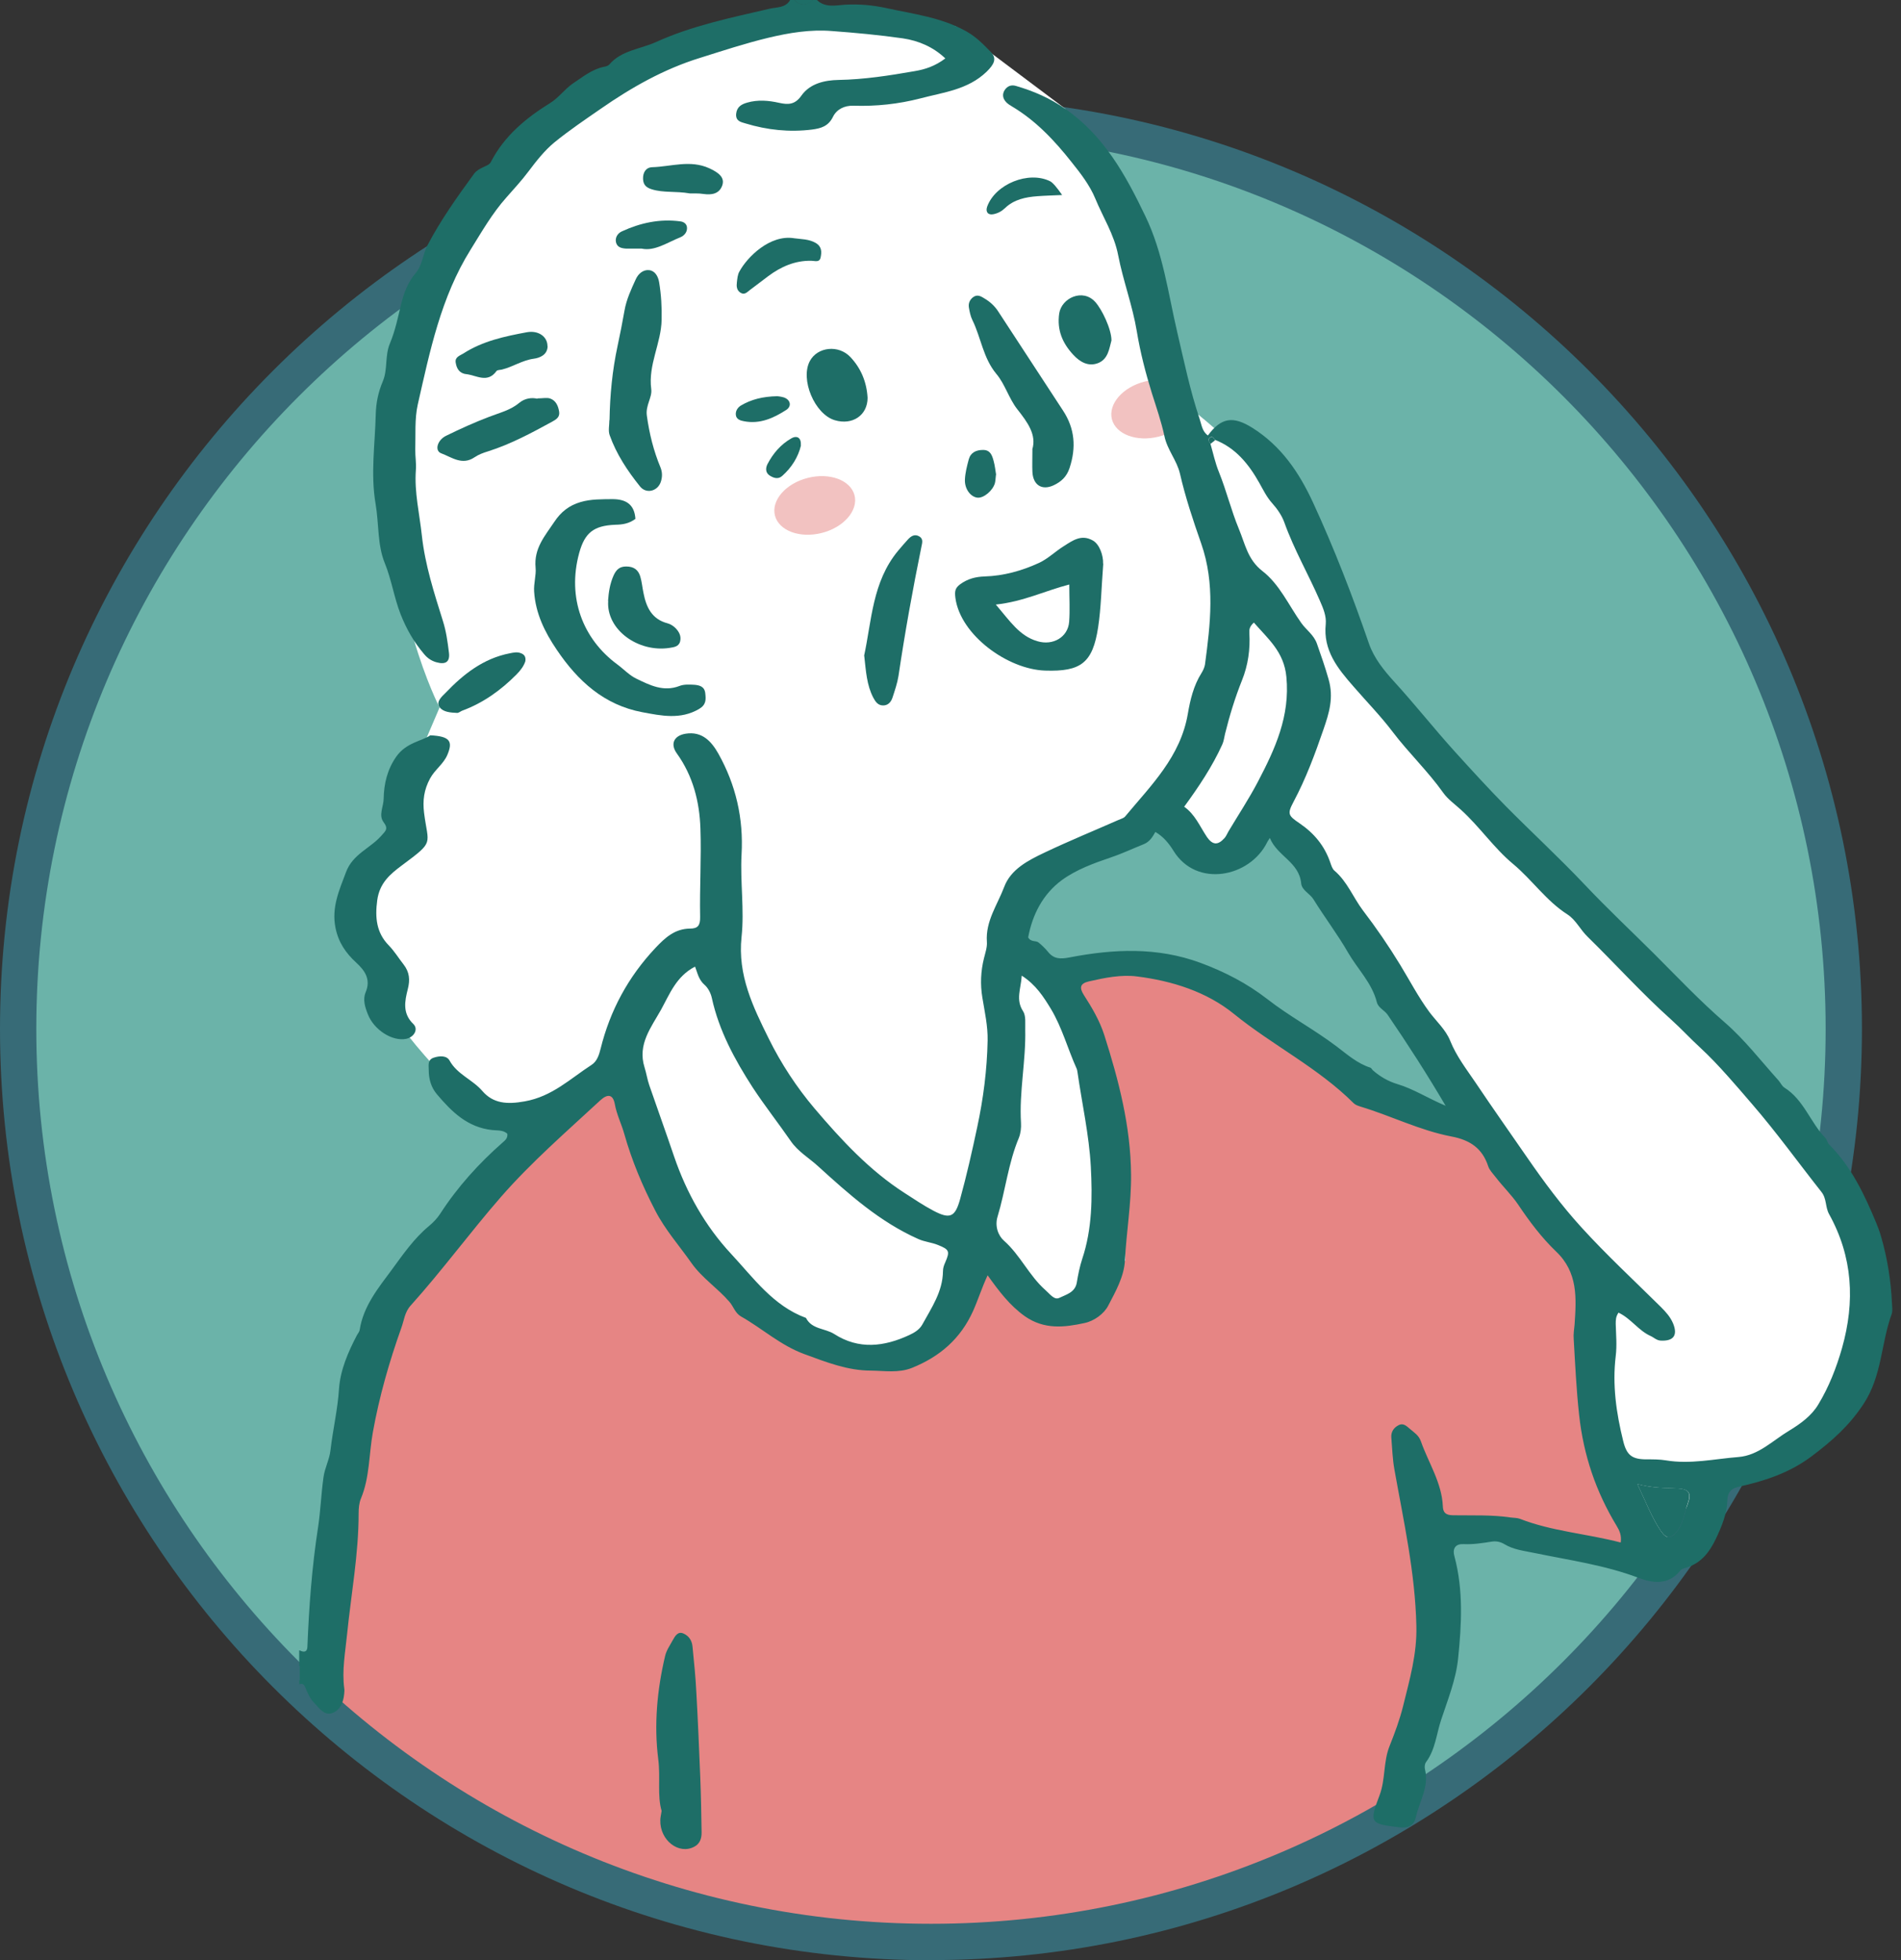 <svg width="194" height="200" viewBox="0 0 194 200" fill="none" xmlns="http://www.w3.org/2000/svg">
<rect x="0" y="0" width="194" height="200" fill="#333333" stroke="none"/>
<g clip-path="url(#clip0_125_10775)">
<circle cx="96.575" cy="104.794" r="92.466" fill="white"/>
<path opacity="0.4" fill-rule="evenodd" clip-rule="evenodd" d="M87.209 50.538C87.597 52.091 86.104 53.809 83.863 54.377C81.622 54.945 79.486 54.153 79.083 52.599C78.694 51.046 80.188 49.328 82.429 48.76C84.669 48.192 86.806 48.984 87.209 50.538Z" fill="#E06765"/>
<path opacity="0.4" fill-rule="evenodd" clip-rule="evenodd" d="M121.597 40.708C121.985 42.262 120.491 43.98 118.251 44.547C116.01 45.115 113.874 44.323 113.47 42.77C113.082 41.216 114.576 39.498 116.817 38.93C119.057 38.363 121.193 39.154 121.597 40.708Z" fill="#E06765"/>
<path fill-rule="evenodd" clip-rule="evenodd" d="M102.775 96.026C102.775 96.026 102.775 91.112 106.405 89.035C110.035 86.974 118.565 82.044 118.565 82.044L123.33 87.481H125.556L128.917 83.343L150.383 114.655L138.746 110.771C138.746 110.771 125.81 100.881 119.341 99.746C112.873 98.611 108.033 99.746 108.033 99.746L102.775 96.026V96.026Z" fill="#6BB3A9"/>
<path fill-rule="evenodd" clip-rule="evenodd" d="M142.824 184.942C142.824 184.942 148.052 163.818 146.499 159.426C144.945 155.019 146.783 155.796 146.783 155.796L170.579 159.441L157.478 174.081L142.809 184.957L142.824 184.942Z" fill="#6BB3A9"/>
<path fill-rule="evenodd" clip-rule="evenodd" d="M32.52 174.081C32.52 174.081 34.552 144.891 38.093 136.107C41.633 127.323 55.869 114.804 55.869 114.804L46.488 112.07L44.71 109.217C44.71 109.217 40.348 104.556 39.99 103.003C39.616 101.449 39.99 99.373 39.99 99.373C39.99 99.373 36.778 98.775 37.032 94.547C37.286 90.32 39.99 85.928 39.99 85.928L41.439 78.682L42.962 76.621L44.859 72.184C44.859 72.184 39.362 61.682 40.005 47.027C40.632 32.372 45.905 25.441 45.905 25.441C45.905 25.441 10.009 45.698 2.958 90.529C-4.093 139.767 32.52 174.081 32.52 174.081V174.081Z" fill="#6BB3A9"/>
<path fill-rule="evenodd" clip-rule="evenodd" d="M187.743 122.707L138.387 66.761C138.387 66.761 135.026 54.541 129.499 48.954C123.972 43.367 120.865 41.201 120.865 41.201L114.949 18.733L109.557 13.34C109.557 13.34 149.083 18.3 171.266 49.97C193.449 81.625 187.743 122.722 187.743 122.722V122.707Z" fill="#6BB3A9"/>
<path opacity="0.8" fill-rule="evenodd" clip-rule="evenodd" d="M33.297 174.768C33.297 174.768 56.765 194.981 84.177 197.52C111.573 200.06 141.599 186.451 141.599 186.451C141.599 186.451 145.587 173.812 146.439 166.627C147.29 159.426 146.439 156.827 146.439 156.827H154.535L169.742 159.322C169.742 159.322 162.811 148.82 162.811 143.128V130.191L151.936 115.955L138.746 111.294C138.746 111.294 122.179 98.357 119.341 98.357C116.488 98.357 108.033 99.746 108.033 99.746C108.033 99.746 110.513 102.226 112.589 108.963C114.68 115.686 114.845 128.578 114.845 128.578L111.857 133.015L106.912 134.314L100.19 127.323C100.19 127.323 99.399 134.045 95.007 137.153C90.615 140.26 78.709 136.645 73.287 128.488C67.849 120.332 62.038 108.859 62.038 108.859C62.038 108.859 44.262 124.47 40.019 133.776C35.777 143.098 33.297 174.739 33.297 174.739V174.768Z" fill="#E06765"/>
<path d="M95.007 200C42.619 200 0 157.365 0 104.975C0 52.584 42.619 9.964 95.007 9.964C147.395 9.964 190.014 52.584 190.014 104.975C190.014 157.365 147.395 199.985 95.007 199.985V200ZM95.007 13.684C44.665 13.669 3.705 54.631 3.705 104.975C3.705 155.318 44.665 196.28 95.007 196.28C145.348 196.28 186.309 155.318 186.309 104.975C186.309 54.631 145.348 13.669 95.007 13.669V13.684Z" fill="#376B77"/>
<path fill-rule="evenodd" clip-rule="evenodd" d="M114.128 26.083L108.72 11.1L97.472 2.659L53.942 17.463L42.977 30.146L44.635 38.557L114.128 26.083Z" fill="white"/>
<path fill-rule="evenodd" clip-rule="evenodd" d="M45.92 68.031C45.546 64.73 31.564 36.854 51.193 18.285C70.822 -0.299 89.584 0.672 97.487 4.75C97.487 4.75 98.786 7.469 92.183 8.724C85.581 9.979 83.818 10.367 83.818 10.367L81.757 11.816H77.051C77.051 11.816 78.216 16.716 71.36 18.136C64.503 19.555 65.743 28.996 65.743 28.996L64.876 44.577L65.743 52.48C65.743 52.48 55.734 50.045 57.079 61.652C58.423 73.245 69.731 71.377 69.731 71.377L72.032 80.624L72.973 95.563C72.973 95.563 69.791 95.309 67.595 98.342C65.399 101.374 63.278 107.813 63.278 107.813L55.406 114.64L49.206 112.832L44.755 109.202L40.034 103.705L39.974 99.731L36.105 93.218L38.122 87.586L41.543 85.061V79.429L44.755 75.067C44.755 75.067 46.323 71.288 45.935 67.986L45.92 68.031Z" fill="white"/>
<path fill-rule="evenodd" clip-rule="evenodd" d="M176.39 107.828C176.39 107.828 192.06 124.036 191.134 133.627C189.969 151.658 173.91 149.059 173.91 149.059L176.39 125.261V107.813V107.828Z" fill="white"/>
<path fill-rule="evenodd" clip-rule="evenodd" d="M30.593 168.39C31.027 168.614 31.355 168.554 31.37 168.016C31.535 163.923 31.833 159.86 32.461 155.811C32.715 154.138 32.774 152.42 33.013 150.717C33.148 149.746 33.626 148.909 33.73 147.938C33.969 145.862 34.462 143.815 34.597 141.694C34.731 139.782 35.523 137.944 36.434 136.212C36.524 136.047 36.673 135.883 36.703 135.704C37.077 133.254 38.615 131.401 40.005 129.519C41.14 127.965 42.26 126.352 43.769 125.097C44.202 124.739 44.62 124.305 44.919 123.842C46.697 121.094 48.863 118.703 51.313 116.552C51.552 116.343 51.821 116.134 51.776 115.686C51.373 115.267 50.715 115.357 50.237 115.297C47.713 115.028 46.114 113.445 44.605 111.667C43.993 110.95 43.754 110.099 43.754 109.172C43.754 108.694 43.605 108.112 44.292 107.903C44.889 107.708 45.591 107.693 45.875 108.201C46.652 109.621 48.221 110.143 49.221 111.309C50.327 112.593 51.746 112.698 53.553 112.369C56.347 111.876 58.199 110.054 60.365 108.65C60.933 108.291 61.142 107.604 61.291 107.006C62.262 103.092 64.1 99.686 66.878 96.728C67.879 95.668 68.865 94.757 70.419 94.742C71.21 94.742 71.464 94.428 71.449 93.561C71.39 90.559 71.584 87.541 71.479 84.538C71.39 81.79 70.717 79.16 69.074 76.875C68.372 75.904 68.775 75.052 69.971 74.858C71.673 74.589 72.615 75.665 73.317 76.905C75.094 80.087 75.886 83.493 75.677 87.183C75.528 89.976 75.976 92.829 75.677 95.593C75.259 99.492 76.857 102.749 78.455 105.975C79.71 108.515 81.309 110.95 83.131 113.101C85.85 116.298 88.733 119.42 92.318 121.721C93.289 122.348 94.245 122.991 95.261 123.529C96.964 124.425 97.472 124.171 97.98 122.348C98.652 119.913 99.204 117.463 99.727 114.999C100.355 112.071 100.728 109.143 100.788 106.17C100.818 104.676 100.489 103.242 100.25 101.778C100.026 100.418 100.086 99.104 100.414 97.774C100.549 97.221 100.758 96.639 100.713 96.086C100.564 93.98 101.789 92.322 102.476 90.499C103.148 88.691 104.926 87.78 106.599 86.988C109.079 85.808 111.633 84.763 114.143 83.657C114.382 83.552 114.666 83.478 114.815 83.313C117.459 80.132 120.476 77.218 121.223 72.811C121.462 71.422 121.806 69.943 122.613 68.673C122.777 68.404 122.926 68.091 122.971 67.792C123.524 63.654 124.017 59.546 122.583 55.453C121.761 53.107 120.969 50.732 120.417 48.327C120.088 46.938 119.132 45.922 118.833 44.502C118.52 43.038 118.012 41.575 117.549 40.111C116.906 38.034 116.368 35.958 116.01 33.791C115.577 31.177 114.621 28.667 114.113 26.053C113.709 23.932 112.559 22.169 111.768 20.242C111.215 18.912 110.289 17.702 109.377 16.567C107.645 14.371 105.732 12.325 103.298 10.875C103.073 10.741 102.849 10.607 102.685 10.427C102.342 10.069 102.252 9.635 102.521 9.202C102.79 8.784 103.193 8.62 103.686 8.769C105.479 9.292 107.137 10.009 108.705 11.1C112.664 13.848 114.875 17.852 116.891 22.064C118.699 25.814 119.207 29.907 120.133 33.866C120.835 36.854 121.447 39.857 122.433 42.77C122.628 43.352 122.687 44.025 123.27 44.428C124.629 42.59 125.839 42.426 127.781 43.636C130.724 45.474 132.561 48.178 133.981 51.24C136.162 55.961 138.029 60.801 139.717 65.701C140.24 67.18 141.241 68.404 142.256 69.525C144.363 71.826 146.305 74.29 148.396 76.606C150.114 78.503 151.832 80.385 153.624 82.208C156.298 84.912 159.107 87.496 161.721 90.26C164.006 92.68 166.426 94.951 168.772 97.281C171.147 99.656 173.477 102.121 176.032 104.332C178.048 106.08 179.706 108.246 181.499 110.233C181.708 110.472 181.843 110.801 182.096 110.965C184.083 112.205 184.741 114.52 186.294 116.119C186.458 116.298 186.503 116.612 186.668 116.776C188.938 119.047 190.268 121.87 191.478 124.783C191.672 125.261 191.851 125.725 191.986 126.232C192.613 128.413 192.971 130.654 193.076 132.925C193.091 133.313 193.166 133.732 193.046 134.075C191.956 137.063 192.075 140.35 190.193 143.218C188.744 145.444 186.966 147.012 184.92 148.551C182.634 150.284 180.08 151.105 177.391 151.703C176.539 151.897 176.315 152.405 176.286 153.003C176.241 154.452 175.718 155.707 175.105 157.006C174.403 158.47 173.522 159.561 171.924 159.994C171.759 160.039 171.55 160.128 171.446 160.278C170.236 161.772 168.607 161.518 167.203 160.98C163.767 159.68 160.167 159.187 156.627 158.455C155.566 158.231 154.476 158.127 153.52 157.544C153.116 157.305 152.683 157.215 152.22 157.29C151.279 157.439 150.338 157.589 149.367 157.544C148.605 157.499 148.187 157.918 148.426 158.784C149.352 162.235 149.158 165.76 148.799 169.241C148.575 171.392 147.739 173.439 147.066 175.486C146.588 176.92 146.484 178.503 145.528 179.788C145.393 179.967 145.363 180.296 145.423 180.535C145.856 182.298 144.856 183.777 144.497 185.375C144.318 186.226 143.75 186.555 142.779 186.436C139.851 186.077 139.702 186.002 140.777 183.194C141.405 181.551 141.151 179.788 141.808 178.145C142.346 176.8 142.854 175.426 143.197 174.036C143.855 171.362 144.617 168.763 144.542 165.88C144.422 160.442 143.242 155.214 142.301 149.925C142.107 148.85 142.077 147.759 141.987 146.669C141.943 146.101 142.226 145.668 142.719 145.414C143.227 145.145 143.556 145.518 143.9 145.802C144.333 146.176 144.781 146.43 145.005 147.057C145.782 149.268 147.141 151.27 147.246 153.705C147.276 154.541 147.813 154.601 148.426 154.601C150.338 154.631 152.25 154.541 154.162 154.825C154.476 154.87 154.819 154.855 155.103 154.96C158.39 156.244 161.9 156.468 165.396 157.38C165.5 156.648 165.276 156.17 164.977 155.677C162.871 152.196 161.601 148.491 161.153 144.368C160.869 141.784 160.75 139.199 160.6 136.63C160.556 136.107 160.645 135.629 160.69 135.121C160.869 132.447 161.049 129.818 158.793 127.681C157.329 126.277 156.089 124.634 154.939 122.916C154.282 121.945 153.385 121.079 152.638 120.108C152.369 119.749 152.011 119.405 151.877 119.002C151.279 117.165 150.024 116.313 148.127 115.955C144.915 115.342 141.973 113.848 138.85 112.907C138.611 112.832 138.343 112.743 138.163 112.578C134.533 108.948 129.888 106.663 125.929 103.451C123.135 101.18 119.61 100.075 116.04 99.626C114.427 99.417 112.738 99.761 111.11 100.134C110.214 100.344 110.139 100.777 110.602 101.509C111.439 102.808 112.216 104.123 112.694 105.602C114.173 110.248 115.383 114.894 115.427 119.839C115.457 122.797 114.949 125.68 114.8 128.608C114.71 130.266 113.844 131.775 113.097 133.209C112.679 134.03 111.678 134.777 110.677 134.987C108.616 135.435 106.569 135.674 104.597 134.299C103.044 133.194 101.953 131.745 100.788 130.117C100.19 131.401 99.817 132.611 99.309 133.747C98.024 136.6 95.918 138.408 93.08 139.558C91.691 140.111 90.286 139.857 88.897 139.842C86.507 139.842 84.356 138.99 82.115 138.168C79.65 137.272 77.813 135.554 75.617 134.314C75.02 133.971 74.855 133.298 74.437 132.82C73.227 131.416 71.629 130.385 70.553 128.847C69.313 127.084 67.879 125.471 66.878 123.529C65.564 121.004 64.488 118.434 63.711 115.701C63.428 114.685 62.935 113.729 62.74 112.638C62.561 111.667 62.023 111.563 61.261 112.265C57.811 115.462 54.255 118.539 51.133 122.109C47.967 125.739 45.128 129.624 41.917 133.194C41.289 133.881 41.244 134.703 40.961 135.465C39.721 138.945 38.705 142.486 38.048 146.146C37.644 148.387 37.734 150.732 36.838 152.883C36.643 153.346 36.599 153.899 36.599 154.407C36.599 158.56 35.837 162.638 35.419 166.746C35.239 168.569 34.881 170.421 35.135 172.289C35.164 172.468 35.135 172.677 35.12 172.856C35.045 173.663 34.731 174.44 33.984 174.754C33.118 175.112 32.61 174.305 32.087 173.768C31.669 173.349 31.43 172.826 31.206 172.289C31.086 172.005 30.982 171.661 30.534 171.855V171.467C31.385 171.064 31.385 170.825 30.534 169.928V168.39H30.593ZM124.002 44.906C123.867 44.727 123.733 44.443 123.464 44.652C123.18 44.861 123.419 45.07 123.524 45.264C123.808 46.25 124.017 47.251 124.405 48.192C125.167 50.09 125.645 52.077 126.437 53.989C127.079 55.527 127.318 57.081 128.827 58.261C130.575 59.606 131.516 61.757 132.8 63.564C133.308 64.281 134.085 64.774 134.399 65.686C134.817 66.881 135.235 68.061 135.579 69.286C136.132 71.183 135.639 72.752 135.056 74.44C134.19 76.964 133.264 79.444 132.009 81.805C131.351 83.044 131.456 83.209 132.621 84.001C134.115 85.016 135.176 86.301 135.758 88.004C135.863 88.303 135.967 88.662 136.191 88.841C137.491 89.946 138.089 91.56 139.089 92.889C140.449 94.667 141.719 96.519 142.884 98.431C143.87 100.045 144.736 101.718 145.871 103.257C146.588 104.213 147.544 105.064 147.993 106.185C148.62 107.753 149.651 109.083 150.562 110.427C152.295 113.012 154.102 115.566 155.865 118.121C157.568 120.586 159.375 123.021 161.392 125.232C163.962 128.055 166.77 130.654 169.489 133.343C169.997 133.851 170.46 134.359 170.743 135.031C171.236 136.241 170.788 136.854 169.459 136.779C169.04 136.749 168.772 136.451 168.428 136.301C167.203 135.748 166.456 134.538 165.171 133.926C164.888 134.344 164.888 134.688 164.888 135.076C164.918 136.167 165.022 137.272 164.888 138.348C164.529 141.306 164.947 144.189 165.65 147.027C166.008 148.491 166.561 148.909 168.099 148.895C168.742 148.895 169.369 148.895 170.011 148.999C172.506 149.417 174.956 148.85 177.421 148.656C179.467 148.491 180.916 146.967 182.589 145.967C183.755 145.264 184.89 144.428 185.562 143.292C186.638 141.515 187.4 139.573 187.982 137.541C189.327 132.776 189.073 128.234 186.668 123.887C186.249 123.14 186.443 122.304 185.861 121.586C183.501 118.599 181.29 115.521 178.795 112.638C177.092 110.666 175.419 108.664 173.507 106.887C172.491 105.961 171.565 104.945 170.534 104.019C167.562 101.359 164.873 98.372 162.02 95.578C161.273 94.861 160.824 93.86 159.973 93.307C157.792 91.918 156.358 89.767 154.401 88.139C152.474 86.54 150.995 84.344 149.098 82.626C148.486 82.059 147.769 81.566 147.29 80.893C145.722 78.682 143.75 76.815 142.107 74.649C140.897 73.05 139.448 71.572 138.118 70.033C136.52 68.21 135.011 66.358 135.295 63.669C135.37 62.862 135.041 62.071 134.698 61.294C133.532 58.605 132.054 56.065 131.068 53.301C130.814 52.599 130.351 51.927 129.843 51.359C129.275 50.732 128.917 49.985 128.513 49.268C127.438 47.356 126.093 45.683 123.957 44.861L124.002 44.906ZM70.927 98.626C69.014 99.612 68.342 101.419 67.461 103.018C66.46 104.81 65.041 106.558 65.773 108.889C65.967 109.501 66.057 110.143 66.266 110.741C67.102 113.161 67.969 115.566 68.79 117.986C70.06 121.706 71.972 125.097 74.616 127.935C76.887 130.37 78.903 133.239 82.25 134.464C82.847 135.644 84.192 135.509 85.133 136.107C87.642 137.72 90.227 137.407 92.796 136.212C93.304 135.973 93.827 135.674 94.126 135.136C95.067 133.418 96.202 131.79 96.232 129.713C96.232 129.385 96.321 129.116 96.456 128.817C96.964 127.652 96.874 127.487 95.724 127.024C95.067 126.755 94.365 126.71 93.707 126.412C89.778 124.664 86.641 121.855 83.519 119.017C82.578 118.151 81.443 117.508 80.696 116.418C79.426 114.58 78.037 112.817 76.812 110.95C74.99 108.127 73.376 105.169 72.644 101.823C72.54 101.344 72.271 100.807 71.912 100.493C71.27 99.94 71.165 99.193 70.927 98.611V98.626ZM147.544 112.847C145.602 109.546 143.646 106.513 141.614 103.54C141.285 103.062 140.658 102.838 140.509 102.256C140.016 100.299 138.552 98.88 137.581 97.206C136.52 95.354 135.176 93.591 134.04 91.754C133.652 91.141 132.86 90.843 132.786 90.126C132.576 87.944 130.351 87.362 129.589 85.495C129.38 85.823 129.335 85.883 129.32 85.928C127.557 89.513 122.105 90.618 119.759 86.809C119.296 86.062 118.729 85.36 117.907 84.882C117.608 85.42 117.31 85.883 116.742 86.122C115.622 86.57 114.516 87.093 113.366 87.481C111.603 88.079 109.84 88.721 108.362 89.797C106.42 91.231 105.359 93.322 104.926 95.638C105.195 96.146 105.703 95.937 105.986 96.161C106.33 96.445 106.659 96.758 106.942 97.102C107.54 97.864 108.227 97.864 109.153 97.684C113.635 96.818 118.101 96.609 122.508 98.237C124.973 99.148 127.258 100.329 129.32 101.927C131.576 103.69 134.115 105.034 136.386 106.752C137.491 107.589 138.507 108.5 139.851 108.933C139.956 108.963 140.016 109.128 140.105 109.202C140.837 109.845 141.659 110.323 142.6 110.607C144.258 111.099 145.707 112.056 147.559 112.832L147.544 112.847ZM104.269 99.552C104.194 100.881 103.626 101.972 104.403 103.167C104.717 103.645 104.612 104.422 104.627 105.049C104.702 108.231 104 111.383 104.194 114.565C104.224 115.058 104.164 115.611 103.985 116.074C102.894 118.658 102.61 121.467 101.804 124.126C101.505 125.097 101.863 126.068 102.461 126.591C104.134 128.07 105.03 130.176 106.703 131.64C107.152 132.029 107.585 132.671 108.108 132.417C108.78 132.088 109.706 131.879 109.885 130.878C110.02 130.057 110.184 129.235 110.438 128.458C111.469 125.381 111.484 122.169 111.319 119.017C111.14 115.79 110.423 112.608 109.96 109.396C109.93 109.277 109.93 109.143 109.87 109.023C108.959 107.006 108.391 104.84 107.241 102.928C106.494 101.703 105.718 100.478 104.283 99.552H104.269ZM120.85 82.312C121.94 83.074 122.433 84.284 123.135 85.345C123.733 86.241 124.286 86.271 124.973 85.495C125.137 85.315 125.227 85.061 125.361 84.837C126.377 83.134 127.468 81.491 128.379 79.743C130.127 76.412 131.665 73.065 131.277 69.062C131.038 66.492 129.395 65.178 127.96 63.52C127.497 63.938 127.482 64.252 127.497 64.58C127.602 66.238 127.363 67.882 126.75 69.405C126.033 71.198 125.481 73.006 125.018 74.873C124.928 75.231 124.898 75.605 124.734 75.963C123.703 78.234 122.329 80.281 120.835 82.327L120.85 82.312ZM167.099 151.419C167.995 153.301 168.577 154.855 169.504 156.215C170.056 157.021 170.504 157.036 171.117 156.289C171.804 155.468 171.879 154.407 172.237 153.451C172.656 152.315 172.357 151.927 171.162 151.867C169.907 151.808 168.652 151.837 167.099 151.419V151.419Z" fill="#1E6E67"/>
<path fill-rule="evenodd" clip-rule="evenodd" d="M83.37 -2.97243e-05C84.206 0.822 85.327 0.538 86.253 0.478C87.687 0.403 89.061 0.523 90.436 0.822C93.214 1.434 96.067 1.763 98.637 3.212C99.623 3.765 100.355 4.526 101.102 5.288C101.774 5.975 101.445 6.573 100.683 7.32C98.771 9.157 96.306 9.411 93.931 10.039C91.675 10.621 89.405 10.86 87.104 10.786C86.163 10.756 85.386 11.159 85.013 11.906C84.535 12.892 83.773 13.101 82.847 13.221C80.547 13.505 78.291 13.266 76.08 12.593C75.632 12.459 75.064 12.369 75.124 11.622C75.199 10.89 75.677 10.636 76.244 10.472C77.32 10.158 78.425 10.248 79.486 10.487C80.472 10.711 81.144 10.666 81.786 9.755C82.668 8.5 84.192 8.186 85.551 8.157C88.195 8.112 90.764 7.708 93.334 7.26C94.409 7.081 95.425 6.752 96.471 5.961C95.231 4.78 93.737 4.153 92.139 3.914C89.734 3.57 87.314 3.346 84.894 3.167C82.713 2.988 80.532 3.346 78.41 3.854C76.05 4.422 73.735 5.184 71.404 5.916C67.745 7.051 64.443 8.918 61.306 11.1C59.708 12.205 58.094 13.296 56.586 14.52C55.57 15.357 54.718 16.448 53.942 17.478C53.24 18.419 52.433 19.286 51.686 20.137C50.222 21.781 49.161 23.648 48.026 25.471C44.994 30.326 43.873 35.823 42.633 41.276C42.305 42.755 42.424 44.338 42.38 45.862C42.365 46.564 42.499 47.266 42.439 47.968C42.275 50.224 42.813 52.42 43.052 54.646C43.38 57.649 44.306 60.502 45.203 63.37C45.532 64.401 45.681 65.492 45.815 66.582C45.935 67.523 45.487 67.837 44.531 67.568C44.008 67.419 43.604 67.135 43.276 66.731C42.245 65.521 41.498 64.222 40.886 62.683C40.214 60.965 39.959 59.142 39.257 57.425C38.511 55.602 38.675 53.421 38.331 51.419C37.808 48.372 38.272 45.324 38.346 42.277C38.376 41.111 38.6 40.006 39.063 38.915C39.586 37.69 39.257 36.301 39.795 35.031C40.333 33.747 40.617 32.357 40.946 30.983C41.229 29.848 41.648 28.772 42.409 27.876C43.111 27.054 43.141 25.979 43.604 25.067C44.964 22.453 46.667 20.078 48.385 17.717C48.639 17.389 48.967 17.224 49.311 17.06C49.595 16.911 49.923 16.836 50.088 16.537C51.462 13.863 53.673 12.041 56.182 10.487C57.019 9.964 57.617 9.098 58.468 8.515C59.484 7.843 60.41 7.066 61.65 6.812C61.829 6.782 62.053 6.722 62.173 6.588C63.427 5.124 65.34 5.019 66.953 4.287C70.643 2.614 74.601 1.808 78.515 0.896C79.247 0.717 80.188 0.837 80.651 -0.03H81.04C81.682 0.627 82.324 0.553 82.967 -0.03H83.355L83.37 -2.97243e-05Z" fill="#1E6E67"/>
<path fill-rule="evenodd" clip-rule="evenodd" d="M82.982 0C82.339 0.583 81.697 0.657 81.055 0H82.982Z" fill="#1E6E67"/>
<path fill-rule="evenodd" clip-rule="evenodd" d="M30.593 169.928C31.445 170.839 31.445 171.064 30.593 171.467V169.928Z" fill="#1E6E67"/>
<path fill-rule="evenodd" clip-rule="evenodd" d="M43.873 75.022C45.95 75.112 46.234 75.65 45.651 77.024C45.248 77.965 44.381 78.518 43.888 79.429C43.261 80.594 43.127 81.67 43.276 82.925C43.694 86.256 44.396 85.778 41.02 88.288C39.795 89.199 38.735 90.096 38.496 91.858C38.257 93.651 38.421 95.175 39.676 96.459C40.258 97.057 40.677 97.759 41.185 98.401C41.797 99.193 41.857 99.97 41.618 100.911C41.304 102.151 41.05 103.391 42.185 104.482C42.723 105.004 42.26 105.826 41.453 105.99C40.049 106.274 38.167 105.094 37.54 103.481C37.256 102.764 37.002 101.987 37.316 101.24C37.868 99.925 37.241 99.029 36.345 98.207C35.284 97.236 34.537 96.146 34.238 94.667C33.82 92.575 34.612 90.843 35.314 88.975C36.001 87.138 37.779 86.555 38.914 85.27C39.347 84.777 39.661 84.568 39.153 83.896C38.6 83.179 39.153 82.283 39.153 81.476C39.183 79.952 39.526 78.503 40.438 77.203C41.439 75.769 43.052 75.605 43.873 75.052V75.022Z" fill="#1E6E67"/>
<path fill-rule="evenodd" clip-rule="evenodd" d="M64.862 52.928C64.189 53.436 63.517 53.526 62.785 53.54C60.574 53.63 59.678 54.362 59.11 56.409C57.855 60.995 59.484 65.193 62.979 67.777C63.651 68.27 64.234 68.912 64.966 69.256C66.325 69.913 67.715 70.615 69.343 69.988C69.791 69.809 70.359 69.839 70.867 69.868C71.374 69.913 71.897 70.033 71.972 70.72C72.047 71.377 72.077 71.9 71.345 72.333C69.433 73.454 67.461 73.021 65.534 72.662C61.65 71.93 58.961 69.48 56.81 66.283C55.585 64.476 54.659 62.593 54.509 60.367C54.45 59.531 54.733 58.679 54.659 57.932C54.465 55.946 55.615 54.676 56.571 53.242C57.243 52.226 58.08 51.569 59.245 51.225C60.32 50.911 61.396 50.941 62.486 50.926C63.801 50.926 64.742 51.389 64.847 52.943L64.862 52.928Z" fill="#1E6E67"/>
<path fill-rule="evenodd" clip-rule="evenodd" d="M112.589 57.514C112.395 60.039 112.365 62.041 112.066 63.998C111.513 67.643 110.303 68.539 106.659 68.419C102.849 68.3 98.009 64.804 97.501 61.01C97.412 60.308 97.472 59.994 97.994 59.606C98.756 59.053 99.563 58.844 100.489 58.814C102.416 58.754 104.253 58.246 106.016 57.44C106.957 57.006 107.674 56.274 108.541 55.736C109.497 55.124 110.363 54.496 111.513 55.139C112.201 55.512 112.604 56.663 112.574 57.514H112.589ZM101.624 61.682C103.058 63.355 104.029 64.879 105.852 65.417C107.465 65.91 108.989 64.999 109.108 63.445C109.198 62.25 109.123 61.04 109.123 59.635C106.644 60.278 104.433 61.383 101.624 61.682V61.682Z" fill="#1E6E67"/>
<path fill-rule="evenodd" clip-rule="evenodd" d="M62.203 42.859C62.247 40.32 62.486 37.795 63.024 35.3C63.278 34.105 63.517 32.91 63.726 31.715C63.92 30.565 64.413 29.519 64.891 28.473C65.16 27.891 65.668 27.502 66.236 27.562C66.833 27.622 67.162 28.174 67.266 28.802C67.476 30.072 67.55 31.326 67.52 32.626C67.476 35.031 66.131 37.212 66.46 39.692C66.579 40.544 65.862 41.35 66.012 42.411C66.266 44.248 66.699 45.996 67.401 47.684C67.61 48.192 67.595 48.7 67.431 49.178C67.102 50.134 65.937 50.418 65.31 49.627C64.04 48.043 62.905 46.34 62.217 44.398C62.053 43.95 62.188 43.382 62.188 42.874L62.203 42.859Z" fill="#1E6E67"/>
<path fill-rule="evenodd" clip-rule="evenodd" d="M105.344 45.862C105.807 44.368 104.866 43.083 103.805 41.739C102.954 40.648 102.566 39.199 101.684 38.154C100.325 36.525 100.116 34.449 99.234 32.656C99.04 32.268 98.951 31.805 98.876 31.371C98.816 30.983 98.936 30.624 99.279 30.341C99.742 29.982 100.116 30.236 100.504 30.475C101.057 30.804 101.535 31.252 101.878 31.79C104.089 35.151 106.27 38.527 108.481 41.888C109.691 43.726 109.84 45.653 109.153 47.744C108.855 48.656 108.287 49.148 107.54 49.507C106.33 50.075 105.419 49.492 105.359 48.133C105.329 47.49 105.359 46.848 105.359 45.862H105.344Z" fill="#1E6E67"/>
<path fill-rule="evenodd" clip-rule="evenodd" d="M67.52 184.762C67.057 183.209 67.416 181.371 67.177 179.504C66.729 175.978 67.057 172.408 67.879 168.942C68.013 168.375 68.372 167.867 68.656 167.344C68.91 166.881 69.194 166.433 69.731 166.657C70.254 166.881 70.613 167.329 70.672 168.001C70.822 169.54 70.986 171.079 71.061 172.632C71.225 175.53 71.345 178.443 71.464 181.356C71.539 183.209 71.569 185.076 71.599 186.929C71.614 187.601 71.404 188.124 70.867 188.408C69.283 189.274 67.326 187.765 67.386 185.704C67.386 185.48 67.446 185.24 67.52 184.762V184.762Z" fill="#1E6E67"/>
<path fill-rule="evenodd" clip-rule="evenodd" d="M88.18 66.926C88.957 63.355 89.017 59.367 91.646 56.2C91.975 55.811 92.303 55.423 92.647 55.049C92.975 54.691 93.349 54.452 93.827 54.736C94.245 54.99 94.111 55.393 94.036 55.766C93.14 60.143 92.348 64.55 91.691 68.972C91.571 69.719 91.317 70.451 91.078 71.183C90.929 71.631 90.63 71.975 90.122 71.975C89.599 71.975 89.345 71.602 89.121 71.183C88.449 69.898 88.374 68.494 88.195 66.896L88.18 66.926Z" fill="#1E6E67"/>
<path fill-rule="evenodd" clip-rule="evenodd" d="M54.838 40.648C55.391 40.648 55.809 40.544 56.153 40.663C56.735 40.872 56.974 41.425 57.064 42.023C57.139 42.575 56.75 42.8 56.347 43.024C54.241 44.174 52.134 45.309 49.834 46.041C49.341 46.191 48.848 46.37 48.43 46.654C47.16 47.52 46.084 46.639 45.024 46.25C44.337 45.996 44.605 44.906 45.532 44.458C46.966 43.756 48.415 43.098 49.909 42.531C50.984 42.112 52.09 41.858 53.001 41.096C53.553 40.633 54.27 40.544 54.823 40.678L54.838 40.648Z" fill="#1E6E67"/>
<path fill-rule="evenodd" clip-rule="evenodd" d="M88.538 40.589C88.538 42.366 87 43.412 85.192 42.874C83.131 42.262 81.637 38.691 82.653 36.824C83.43 35.39 85.566 35.151 86.776 36.421C87.866 37.571 88.449 38.99 88.538 40.589V40.589Z" fill="#1E6E67"/>
<path fill-rule="evenodd" clip-rule="evenodd" d="M62.053 61.309C62.113 60.412 62.247 59.546 62.621 58.709C62.89 58.127 63.218 57.798 63.906 57.798C64.667 57.798 65.13 58.127 65.34 58.814C65.504 59.367 65.549 59.934 65.668 60.502C65.952 61.951 66.52 63.176 68.118 63.594C68.417 63.669 68.716 63.863 68.925 64.072C69.298 64.446 69.552 64.909 69.403 65.462C69.253 65.999 68.746 66.029 68.327 66.104C65.13 66.597 61.859 64.251 62.068 61.309H62.053Z" fill="#1E6E67"/>
<path fill-rule="evenodd" clip-rule="evenodd" d="M113.426 34.733C113.201 35.554 113.097 36.615 112.096 37.033C111.095 37.437 110.229 36.959 109.527 36.197C108.421 35.002 107.854 33.672 108.093 31.984C108.332 30.4 110.498 29.399 111.767 30.804C112.44 31.536 113.426 33.567 113.426 34.733Z" fill="#1E6E67"/>
<path fill-rule="evenodd" clip-rule="evenodd" d="M55.884 35.3C55.884 36.226 55.047 36.525 54.465 36.6C53.285 36.764 52.328 37.437 51.223 37.705C51.044 37.75 50.76 37.735 50.67 37.855C49.744 39.139 48.624 38.288 47.563 38.169C46.876 38.094 46.592 37.586 46.503 36.988C46.413 36.421 46.936 36.286 47.294 36.062C49.266 34.792 51.522 34.314 53.778 33.896C54.958 33.687 55.869 34.359 55.869 35.3H55.884Z" fill="#1E6E67"/>
<path fill-rule="evenodd" clip-rule="evenodd" d="M53.613 67.463C53.464 67.941 53.12 68.404 52.717 68.808C51.118 70.421 49.311 71.721 47.16 72.513C46.981 72.587 46.801 72.752 46.637 72.737C45.995 72.707 45.248 72.662 44.874 72.169C44.456 71.601 45.084 71.079 45.457 70.705C47.279 68.793 49.326 67.18 52.015 66.657C52.388 66.582 52.777 66.492 53.15 66.642C53.479 66.761 53.688 66.985 53.613 67.463V67.463Z" fill="#1E6E67"/>
<path fill-rule="evenodd" clip-rule="evenodd" d="M81.01 24.305C81.757 24.41 82.533 24.38 83.236 24.783C83.878 25.157 83.863 25.71 83.743 26.277C83.624 26.815 83.146 26.606 82.787 26.606C81.114 26.576 79.68 27.218 78.381 28.189C77.768 28.652 77.156 29.116 76.543 29.579C76.244 29.803 75.975 30.146 75.542 29.848C75.169 29.594 75.154 29.19 75.199 28.817C75.243 28.443 75.273 28.025 75.453 27.711C76.259 26.218 78.575 23.917 81.025 24.305H81.01Z" fill="#1E6E67"/>
<path fill-rule="evenodd" clip-rule="evenodd" d="M70.404 19.734C68.94 19.48 67.715 19.689 66.52 19.316C65.937 19.137 65.653 18.853 65.624 18.27C65.594 17.598 65.922 17.075 66.565 17.06C68.492 17 70.433 16.283 72.376 17.165C73.436 17.643 73.974 18.166 73.705 18.927C73.391 19.809 72.585 19.898 71.823 19.794C71.255 19.704 70.673 19.749 70.389 19.734H70.404Z" fill="#1E6E67"/>
<path fill-rule="evenodd" clip-rule="evenodd" d="M65.504 25.366C64.802 25.366 64.354 25.366 63.906 25.366C63.443 25.336 62.979 25.246 62.86 24.709C62.755 24.201 63.069 23.782 63.472 23.603C65.355 22.737 67.341 22.303 69.433 22.587C69.791 22.632 70.06 22.841 70.105 23.17C70.165 23.678 69.821 24.051 69.418 24.216C68.073 24.753 66.804 25.65 65.489 25.366H65.504Z" fill="#1E6E67"/>
<path fill-rule="evenodd" clip-rule="evenodd" d="M108.377 19.898C107.406 19.943 106.644 19.958 105.882 20.018C104.657 20.108 103.477 20.347 102.551 21.243C102.222 21.557 101.834 21.766 101.386 21.855C100.833 21.975 100.549 21.616 100.743 21.079C101.58 18.778 104.971 17.404 107.167 18.494C107.435 18.634 107.844 19.102 108.392 19.898H108.377Z" fill="#1E6E67"/>
<path fill-rule="evenodd" clip-rule="evenodd" d="M101.639 48.446C101.595 48.79 101.595 49.044 101.535 49.283C101.326 50.06 100.385 50.837 99.757 50.777C99.055 50.702 98.428 49.895 98.472 48.924C98.502 48.237 98.682 47.55 98.861 46.878C99.055 46.161 99.623 45.907 100.325 45.907C101.072 45.907 101.251 46.474 101.4 47.027C101.535 47.505 101.58 48.013 101.654 48.431L101.639 48.446Z" fill="#1E6E67"/>
<path fill-rule="evenodd" clip-rule="evenodd" d="M79.322 40.424C79.322 40.424 79.68 40.454 79.979 40.544C80.666 40.768 80.831 41.44 80.233 41.828C78.933 42.665 77.544 43.292 75.931 42.979C75.572 42.919 75.139 42.785 75.094 42.336C75.049 41.933 75.274 41.589 75.602 41.38C76.663 40.753 77.828 40.454 79.337 40.424H79.322Z" fill="#1E6E67"/>
<path fill-rule="evenodd" clip-rule="evenodd" d="M81.742 45.444C81.458 46.624 80.801 47.699 79.815 48.566C79.411 48.924 78.963 48.775 78.575 48.536C78.112 48.252 78.112 47.774 78.321 47.356C78.888 46.265 79.68 45.339 80.756 44.727C81.353 44.383 81.787 44.682 81.727 45.444H81.742Z" fill="#1E6E67"/>
<path fill-rule="evenodd" clip-rule="evenodd" d="M167.083 151.404C168.637 151.837 169.907 151.793 171.147 151.852C172.342 151.912 172.626 152.301 172.222 153.436C171.879 154.377 171.789 155.453 171.102 156.274C170.489 157.021 170.041 157.006 169.489 156.2C168.562 154.825 167.98 153.286 167.083 151.404V151.404Z" fill="#1E6E67"/>
<path fill-rule="evenodd" clip-rule="evenodd" d="M123.524 45.279C123.419 45.085 123.18 44.876 123.464 44.667C123.748 44.458 123.867 44.727 124.002 44.921C123.838 45.04 123.688 45.16 123.524 45.294V45.279Z" fill="#1E6E67"/>
</g>
<defs>
<clipPath id="clip0_125_10775">
<rect width="193.151" height="200" fill="white"/>
</clipPath>
</defs>
</svg>
